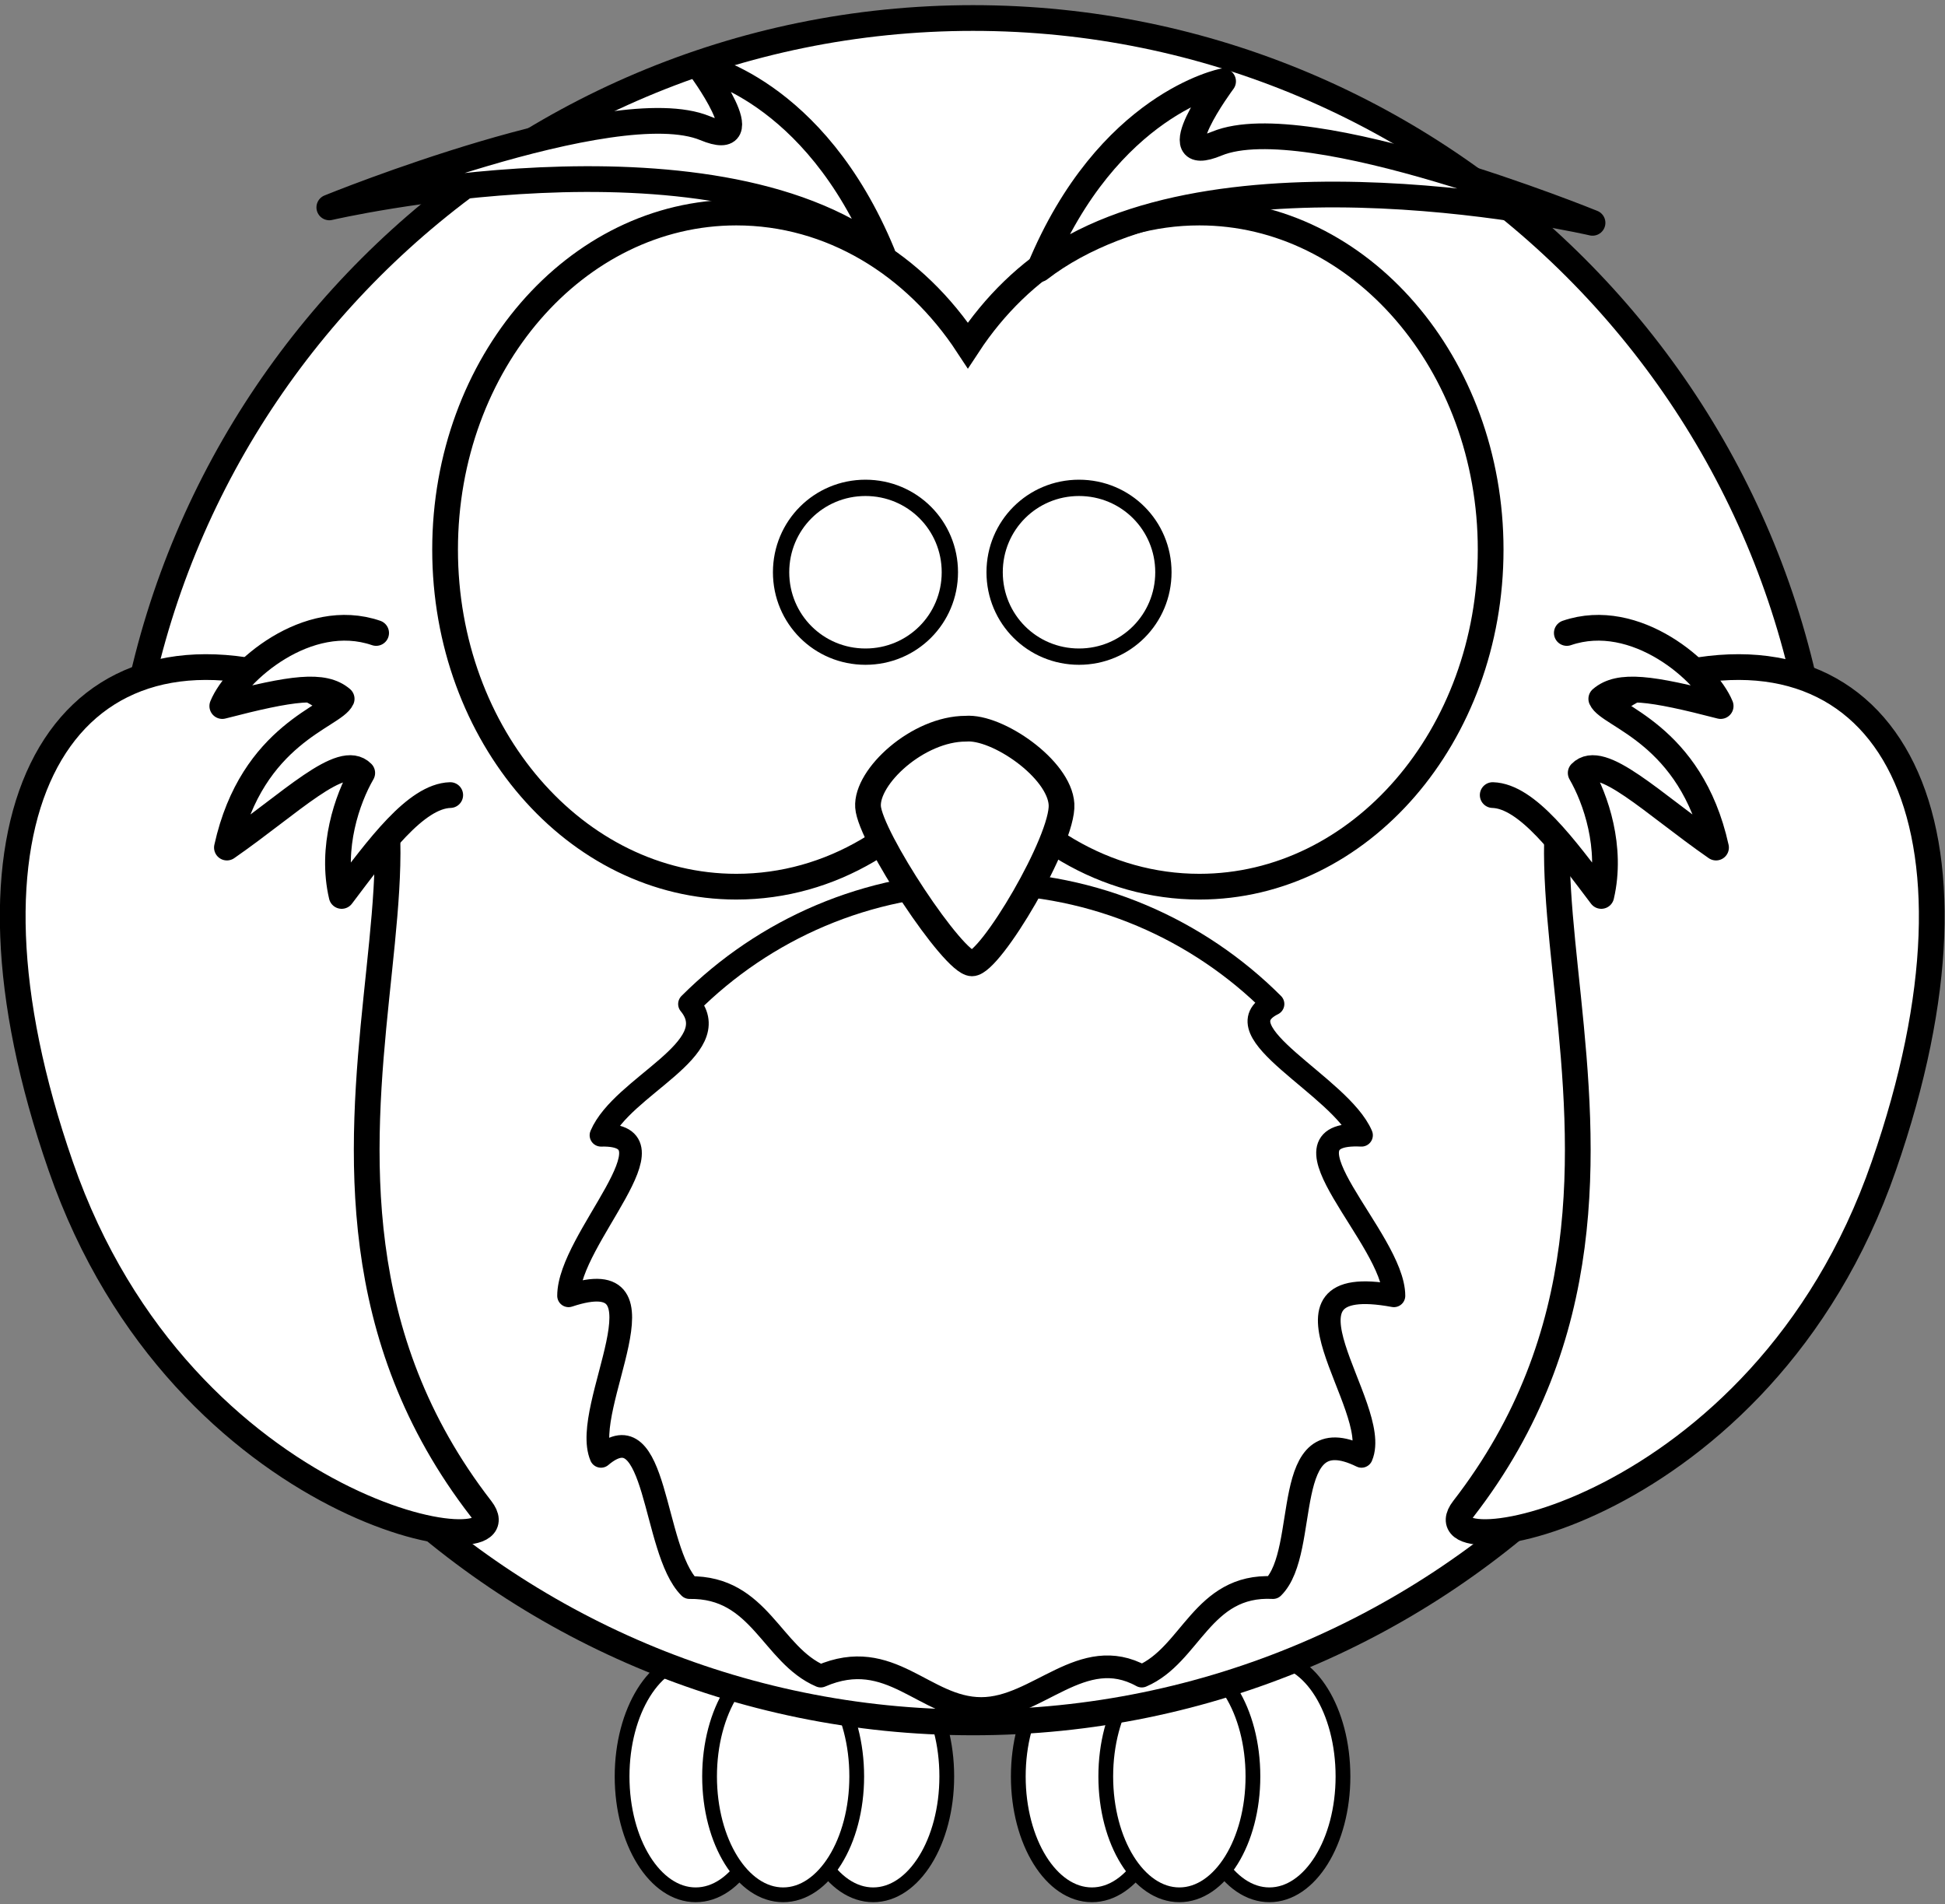 <?xml version="1.0" encoding="utf-8"?>
<!-- Generator: Adobe Illustrator 19.0.0, SVG Export Plug-In . SVG Version: 6.00 Build 0)  -->
<svg version="1.1" id="Layer_1" xmlns="http://www.w3.org/2000/svg" xmlns:xlink="http://www.w3.org/1999/xlink" x="0px" y="0px"
	 viewBox="0 0 378 370" style="enable-background:new 0 0 378 370;" xml:space="preserve">
<rect x="0" y="0" width="378" height="370" fill="#808080" stroke="none"/>
<style type="text/css">
	.st0{fill:#FFFFFF;stroke:#000000;stroke-width:2.869;stroke-linecap:round;stroke-linejoin:round;}
	.st1{fill:#FFFFFF;stroke:#000000;stroke-width:5;stroke-linecap:round;}
	.st2{fill:#FFFFFF;stroke:#000000;stroke-width:4.412;stroke-linecap:round;stroke-linejoin:round;}
	.st3{fill:#FFFFFF;stroke:#000000;stroke-width:5;}
	.st4{fill:#FFFFFF;stroke:#000000;stroke-width:5;stroke-linecap:round;stroke-linejoin:round;}
	.st5{fill:#FFFFFF;stroke:#000000;stroke-width:3.169;stroke-linecap:round;}
	.st6{fill:#FFFFFF;stroke:#000000;stroke-width:5;stroke-linejoin:round;}
</style>
<path id="path3226" class="st0" d="M184,345.2c0,12.7-6.4,23-14.3,23c-7.9,0-14.3-10.3-14.3-23s6.4-23,14.3-23
	C177.6,322.1,184,332.4,184,345.2z"/>
<path id="path3228" class="st0" d="M149.5,345.2c0,12.7-6.4,23-14.3,23s-14.3-10.3-14.3-23s6.4-23,14.3-23S149.5,332.4,149.5,345.2z
	"/>
<path id="path3230" class="st0" d="M166.5,345.2c0,12.7-6.4,23-14.3,23c-7.9,0-14.3-10.3-14.3-23s6.4-23,14.3-23
	C160.1,322.1,166.5,332.4,166.5,345.2z"/>
<path id="path3224" class="st0" d="M261,345.2c0,12.7-6.4,23-14.3,23c-7.9,0-14.3-10.3-14.3-23s6.4-23,14.3-23
	C254.6,322.1,261,332.4,261,345.2z"/>
<path id="path3220" class="st0" d="M226.5,345.2c0,12.7-6.4,23-14.3,23c-7.9,0-14.3-10.3-14.3-23s6.4-23,14.3-23
	C220.1,322.1,226.5,332.4,226.5,345.2z"/>
<path id="path3222" class="st0" d="M243.5,345.2c0,12.7-6.4,23-14.3,23c-7.9,0-14.3-10.3-14.3-23s6.4-23,14.3-23
	C237.1,322.1,243.5,332.4,243.5,345.2z"/>
<path id="path2385" class="st1" d="M354.7,169.1c0,91.4-74.1,165.6-165.6,165.6S23.5,260.5,23.5,169.1C23.5,77.6,97.7,3.5,189.1,3.5
	S354.7,77.6,354.7,169.1z"/>
<path id="path3167" class="st2" d="M270.9,251.8c-26.5-4.9-2.2,21.6-6.3,31.2c-16.1-7.9-9.9,18.3-17.2,25.5
	c-13.8-0.7-15.9,13.1-25.5,17.2c-11.6-6.4-20.2,6.3-31.2,6.3c-11.1,0-17.6-12.2-31.2-6.3c-9.6-4.1-11.8-17.4-25.5-17.2
	c-7.3-7.3-6.1-34.9-17.2-25.5c-4.1-9.6,14.7-38.2-6.3-31.2c0-11.1,22.2-31.6,6.3-31.2c4.1-9.6,24.4-16.8,17.2-25.5
	c14.5-14.5,34.6-23.5,56.7-23.5s42.2,9,56.7,23.5c-10.7,5.3,13.1,15.9,17.2,25.5C246.7,219.7,270.9,240.8,270.9,251.8z"/>
<path id="path3169" class="st3" d="M55.7,132c48.1,17.3-14.2,94.1,37.8,161.2c9.6,12.4-57.9,2.1-81.7-66.6
	C-11.4,159.9,10.7,119.1,55.7,132z"/>
<path id="path3800" class="st3" d="M322.2,132c-48.1,17.3,14.2,94.1-37.8,161.2c-9.6,12.4,57.9,2.1,81.7-66.6
	C389.3,159.9,367.2,119.1,322.2,132z"/>
<path id="path2413" class="st4" d="M304.5,123c13.4-4.6,27.2,7.6,29.9,14.2c-13.5-3.5-19.7-4.4-23.2-1.4c1.5,3.4,17.4,6.7,22.3,28.9
	c-12.4-8.6-22.3-18.6-26.3-14.5c2.9,5,6.2,14.5,4,23.9c-7.1-9.4-14.4-19.4-21.1-19.6"/>
<path id="path2387" class="st1" d="M143.1,41.3c-31.2,0-56.6,29.3-56.6,65.5s25.4,65.5,56.6,65.5c18.4,0,34.6-10.1,45-25.8
	c10.3,15.7,26.7,25.8,45,25.8c31.2,0,56.6-29.3,56.6-65.5c0-36.1-25.4-65.5-56.6-65.5c-18.4,0-34.7,10.1-45,25.8
	C177.8,51.4,161.5,41.3,143.1,41.3z"/>
<path id="path2391" class="st3" d="M187.7,141.6c-9.3,0-19.4,9.3-19,15.2s16.6,30.4,20.2,30.4c3.6,0,17.8-24,17.4-30.9
	C205.9,149.4,193.8,141.1,187.7,141.6z"/>
<path id="path2411" class="st5" d="M184.6,111.2c0,9.1-7.3,16.4-16.4,16.4s-16.4-7.3-16.4-16.4s7.3-16.4,16.4-16.4
	S184.6,102.1,184.6,111.2z"/>
<path id="path3193" class="st4" d="M73.1,123c-13.4-4.6-27.2,7.6-29.9,14.2c13.5-3.5,19.7-4.4,23.2-1.4c-1.5,3.4-17.4,6.7-22.3,28.9
	c12.4-8.6,22.3-18.6,26.3-14.5c-2.9,5-6.2,14.5-4,23.9c7.1-9.4,14.4-19.4,21.1-19.6"/>
<path id="path3283" class="st6" d="M202,52.3c13.3-32.2,35.7-36.5,35.7-36.5s-12.5,16.8-1.2,12.1c17.5-7.2,73,15.4,73,15.4
	S235.9,26.2,202,52.3z"/>
<path id="path3285" class="st6" d="M171.5,49.3c-13.3-32.2-35.7-36.5-35.7-36.5s12.5,16.8,1.2,12.1c-17.5-7.2-73,15.4-73,15.4
	S137.6,23.2,171.5,49.3z"/>
<path id="path3301" class="st5" d="M226.1,111.2c0,9.1-7.3,16.4-16.4,16.4s-16.4-7.3-16.4-16.4s7.3-16.4,16.4-16.4
	S226.1,102.1,226.1,111.2z"/>
</svg>
